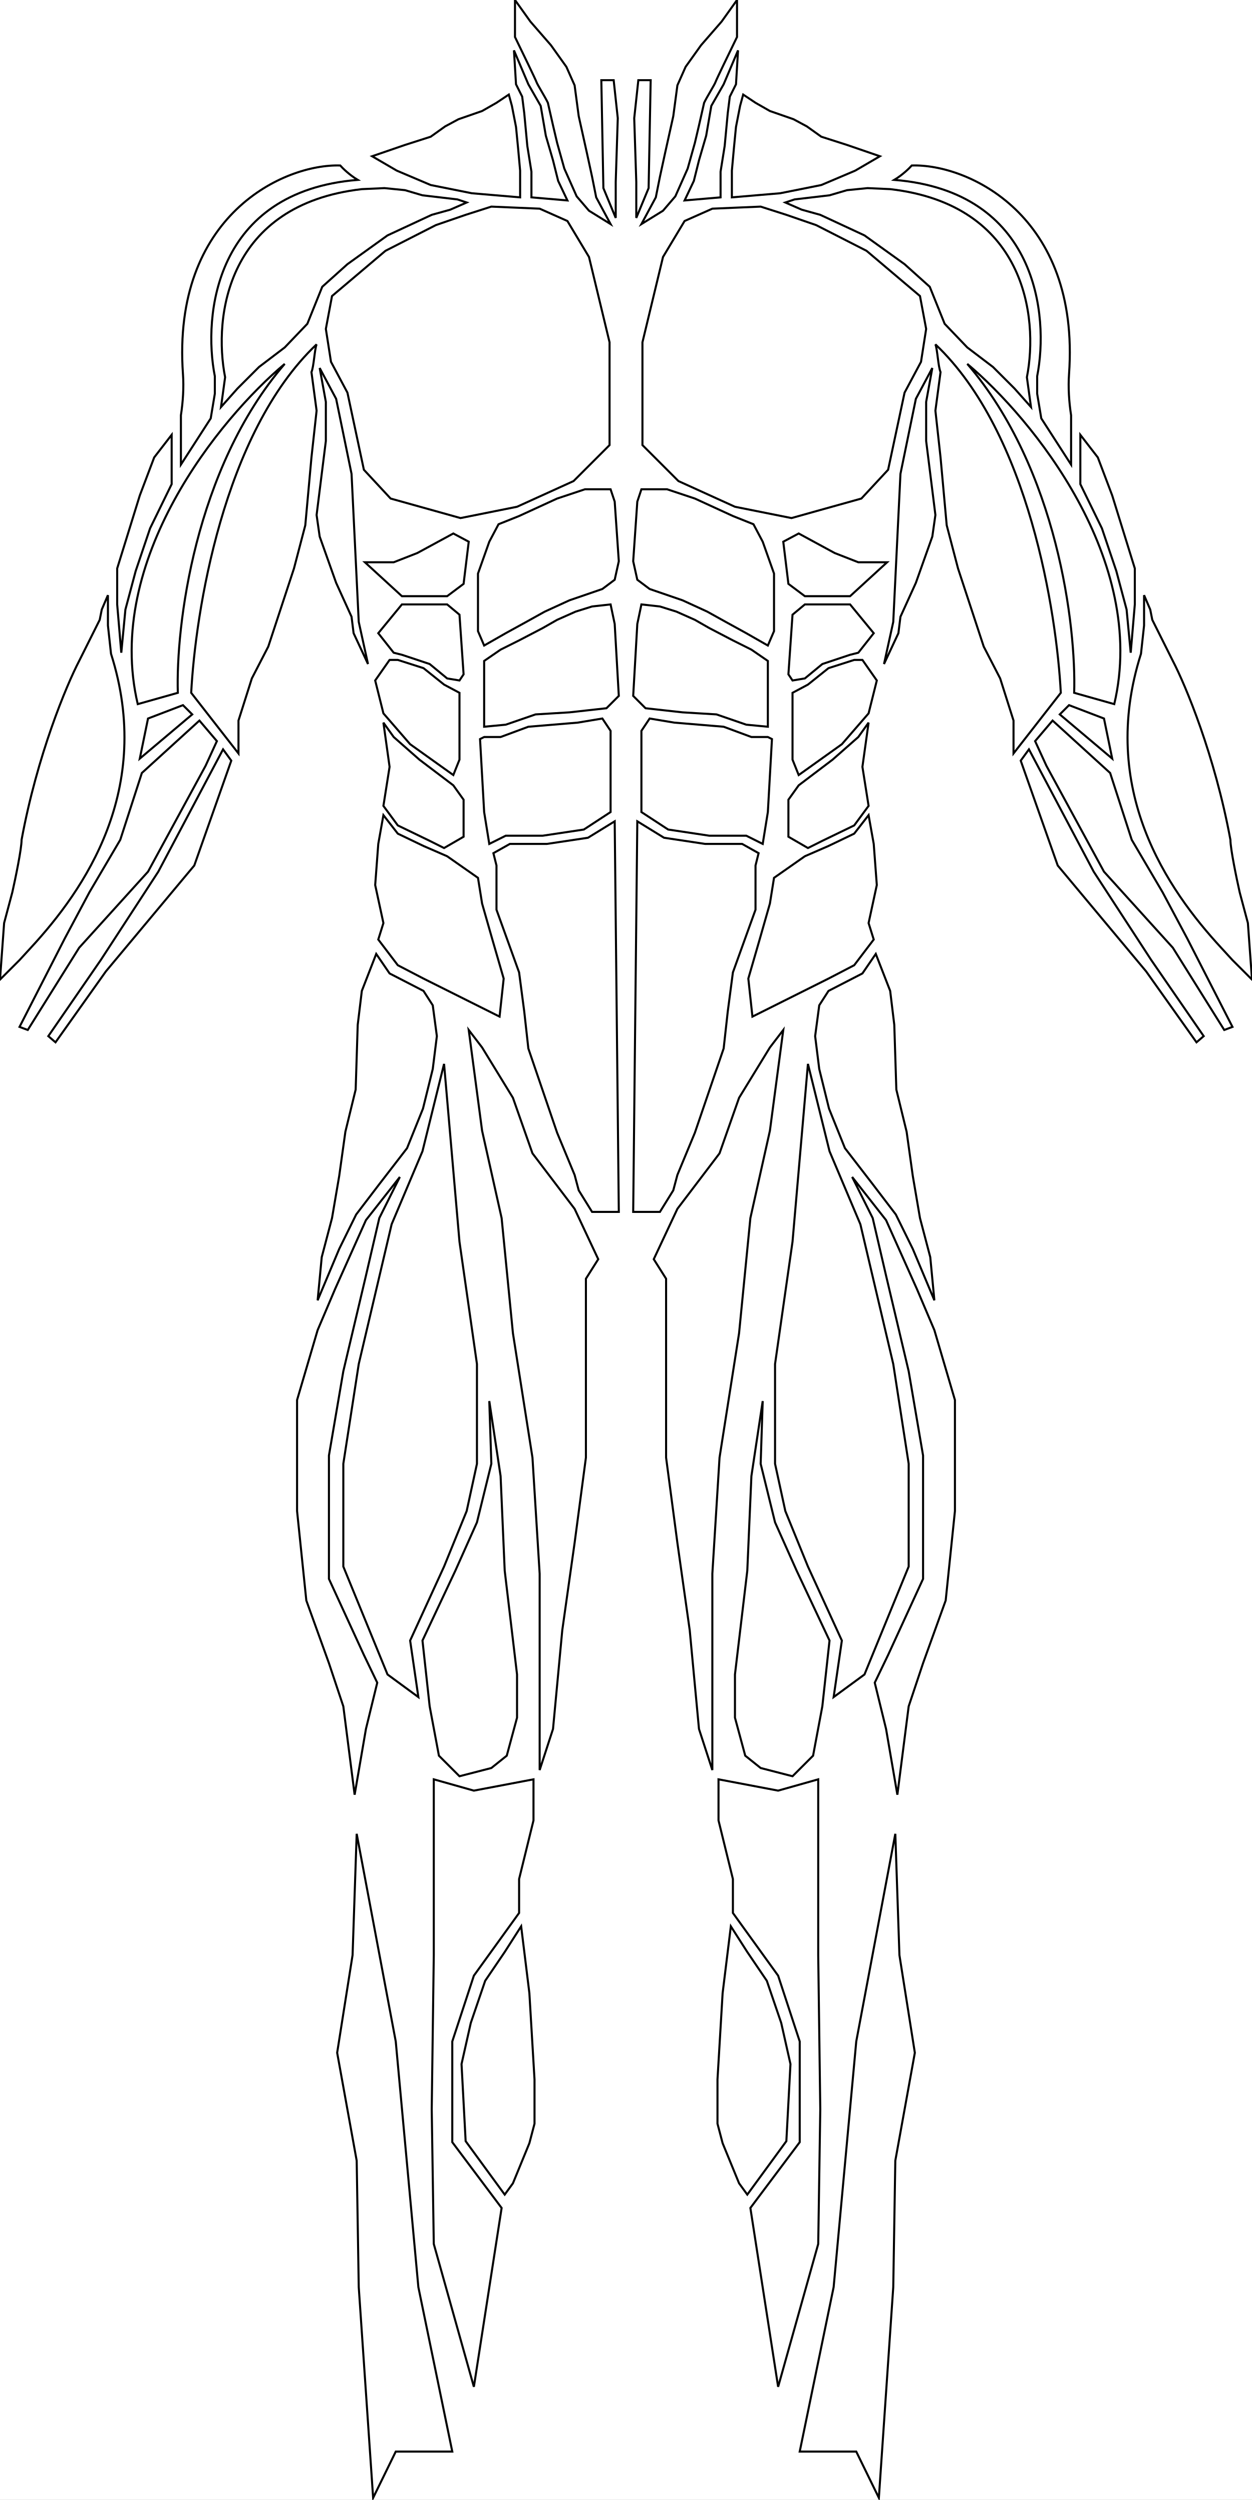 <svg width="609" height="1216" viewBox="0 0 609 1216" fill="none" xmlns="http://www.w3.org/2000/svg">
<rect x="0" y="0" width="609" height="1216" fill="#808080" stroke="none"/>
<g id="Frame 2" clip-path="url(#clip0_1_111)">
<rect width="609" height="1216" fill="white"/>
<g id="adductors">
<path id="adductors_2" d="M374.5 550L381 501L374.5 509.5L359.5 534L350 561L329.5 588L318 612.5L324 622V657V709L329.5 750.5L335.5 793L340 841L346.5 861V807V765.5L350 709L359.5 648.5L365 592.5L374.5 550Z" stroke="black"/>
<path id="adductors_3" d="M234.5 550L228 501L234.5 509.5L249.5 534L259 561L279.5 588L291 612.5L285 622V657V709L279.5 750.5L273.5 793L269 841L262.5 861V807V765.5L259 709L249.5 648.5L244 592.5L234.5 550Z" stroke="black"/>
</g>
<g id="idk">
<g id="idk_2">
<path d="M416.5 993L435.5 892L437.5 951L445 998.5L435.5 1051L434.5 1112.5L427.5 1215L416.5 1192.5H389L405.5 1112.5L416.5 993Z" stroke="black"/>
<path d="M356.5 914V930.5L378.5 961L389 993V1042L365 1074L378.5 1161L398 1091.5L399 1026L398 951V865.5L378.5 871L349.5 865.5V885.5L356.5 914Z" stroke="black"/>
</g>
<g id="idk_3">
<path d="M192.5 993L173.5 892L171.5 951L164 998.5L173.5 1051L174.5 1112.5L181.5 1215L192.5 1192.5H220L203.5 1112.5L192.5 993Z" stroke="black"/>
<path d="M252.5 914V930.5L230.5 961L220 993V1042L244 1074L230.5 1161L211 1091.5L210 1026L211 951V865.5L230.5 871L259.5 865.5V885.5L252.5 914Z" stroke="black"/>
</g>
</g>
<g id="biceps">
<g id="biceps_2">
<path d="M525.5 235.5V211.5L534 222.5L541 241L552 276.5V294L550 317.5L548 296.5L543 277.75L536 257L525.5 235.5Z" stroke="black"/>
<path d="M542 342.5C558.5 272.5 502.167 203.5 470.5 177C514.5 228.2 523.5 305 522.5 337L542 342.5Z" stroke="black"/>
<path d="M455 167.5C500.6 210.7 514 298.5 516 337L493 366.5V350.5L486.5 330L478.5 314.5L466 276.5L460.5 255.5L457.5 222.5L455 199.75L457.5 181C456.333 178.333 456 170 455 167.5Z" stroke="black"/>
</g>
<g id="biceps_3">
<path d="M83.5 235.5V211.5L75 222.5L68 241L57 276.5V294L59 317.5L61 296.5L66 277.75L73 257L83.5 235.5Z" stroke="black"/>
<path d="M67 342.5C50.5 272.5 106.833 203.5 138.5 177C94.5 228.2 85.5 305 86.5 337L67 342.5Z" stroke="black"/>
<path d="M154 167.5C108.4 210.7 95 298.5 93 337L116 366.5V350.5L122.5 330L130.5 314.5L143 276.5L148.5 255.5L151.5 222.5L154 199.75L151.5 181C152.667 178.333 153 170 154 167.5Z" stroke="black"/>
</g>
</g>
<g id="neck">
<path id="neck_2" d="M352 41L359 24.5L358 41L355 47L354 55L352.5 71L350.5 83.5V96L333 97.5L337.5 88L340 78L343.5 66L346 51.5L352 41Z" stroke="black"/>
<path id="neck_3" d="M358.5 18V0L351 10.5L341 22L333.5 32.5L329.5 41.5L327.5 56.5L323.5 74.5L321 86L319 96L312 109L322.5 102.5L328.5 95.5L334.5 82L338 69.5L340 61L342.5 50C343.833 47.167 347.6 41.2 348 40C348.4 38.8 355.167 24.833 358.5 18Z" stroke="black"/>
<path id="neck_4" d="M315.5 91.5L316.5 39H310.5L308.5 57.5L309.5 88.5V97.5V106L315.5 91.5Z" stroke="black"/>
<path id="neck_5" d="M257 41L250 24.5L251 41L254 47L255 55L256.5 71L258.5 83.5V96L276 97.5L271.5 88L269 78L265.5 66L263 51.5L257 41Z" stroke="black"/>
<path id="neck_6" d="M250.5 18V0L258 10.5L268 22L275.5 32.5L279.5 41.5L281.5 56.5L285.5 74.5L288 86L290 96L297 109L286.5 102.5L280.5 95.5L274.5 82L271 69.5L269 61L266.5 50C265.167 47.167 261.4 41.2 261 40C260.6 38.8 253.833 24.833 250.5 18Z" stroke="black"/>
<path id="neck_7" d="M293.5 91.5L292.5 39H298.5L300.5 57.5L299.5 88.5V97.5V106L293.5 91.5Z" stroke="black"/>
</g>
<g id="traps">
<path id="traps_2" d="M367.5 50L361.5 46L360 51.5L358 61.75L357 72L356 83V96L379.5 94L399.5 90L416 83L428 76L412 70.5L399.5 66.5L392.5 61.5L386 58L374.5 54L367.5 50Z" stroke="black"/>
<path id="traps_3" d="M241.5 50L247.5 46L249 51.5L251 61.75L252 72L253 83V96L229.5 94L209.5 90L193 83L181 76L197 70.5L209.5 66.5L216.5 61.5L223 58L234.5 54L241.5 50Z" stroke="black"/>
</g>
<g id="side-delts">
<path id="side-delts_2" d="M521 226V202C520 195.5 519.54 188.485 520 182C525.5 104.5 470.558 79.572 443.5 80.5C442.333 81.833 439 85.1 435 87.5C504.6 93.1 510.333 153.5 504.5 183V191.5L506.5 203.5L521 226Z" stroke="black"/>
<path id="side-delts_3" d="M88 226V202C89 195.5 89.46 188.485 89 182C83.5 104.5 138.442 79.572 165.5 80.5C166.667 81.833 170 85.1 174 87.5C104.4 93.1 98.667 153.5 104.5 183V191.5L102.5 203.5L88 226Z" stroke="black"/>
</g>
<g id="front-delts">
<path id="front-delts_2" d="M422 91.5L433 92C498.5 99.5 505.333 153.833 499.5 183.5L501.5 198L493.5 189L483 178.5L470.5 169L459.5 157.5L452.25 139.5L440 128.5L420.5 114.5L399 104.5L390 102L382 98.5L386.5 97L403.5 95L412 92.5L422 91.5Z" stroke="black"/>
<path id="front-delts_3" d="M187 91.5L176 92C110.5 99.5 103.667 153.833 109.5 183.5L107.5 198L115.5 189L126 178.5L138.5 169L149.5 157.5L156.75 139.5L169 128.5L188.5 114.5L210 104.5L219 102L227 98.5L222.5 97L205.5 95L197 92.5L187 91.5Z" stroke="black"/>
</g>
<g id="forearms">
<g id="forearms_2">
<path d="M559.5 296.5L556.5 289.5V304.25L555 318C534 384 568 432.833 594 461L599.5 467L609 476.5L607 449L603 434C601.5 427.333 598.5 412.9 598.5 408.5C590.9 367.3 576.667 333.333 570.5 321.5L560.5 301.5L559.5 296.5Z" stroke="black"/>
<path d="M541 369L537 349.5L520 343L515.5 347.5L541 369Z" stroke="black"/>
<path d="M550.5 408.5L540 376L512 350.5L503.5 360.5L509 372.5L537 424L570.5 461L595.5 501L599.5 499.5L577.5 456.5L565.5 434L550.5 408.5Z" stroke="black"/>
<path d="M514.5 421L496.5 370L500.5 364.5L532 424L560 467L585.5 504L582 507L557.5 472.5L514.5 421Z" stroke="black"/>
</g>
<g id="forearms_3">
<path d="M49.5 296.5L52.5 289.5V304.25L54 318C75 384 41 432.833 15 461L9.5 467L0 476.5L2 449L6 434C7.5 427.333 10.5 412.9 10.5 408.5C18.1 367.3 32.333 333.333 38.5 321.5L48.5 301.5L49.5 296.5Z" stroke="black"/>
<path d="M68 369L72 349.5L89 343L93.5 347.5L68 369Z" stroke="black"/>
<path d="M58.5 408.5L69 376L97 350.5L105.5 360.5L100 372.5L72 424L38.5 461L13.5 501L9.5 499.5L31.5 456.5L43.5 434L58.5 408.5Z" stroke="black"/>
<path d="M94.5 421L112.5 370L108.5 364.5L77 424L49 467L23.5 504L27 507L51.5 472.5L94.5 421Z" stroke="black"/>
</g>
</g>
<g id="chest">
<path id="chest_2" d="M346.5 101.5L370 100.5L382.5 104.5L397 109.5L421.5 122L447.5 144L450.5 160L448 176L440 191L432 228.5L419 242.5L397.5 248.5L385 252L357.5 246.5L330 234L312.5 216.5V166.5L322.5 125L333 107.5L346.5 101.5Z" stroke="black"/>
<path id="chest_3" d="M262.5 101.5L239 100.5L226.5 104.5L212 109.5L187.5 122L161.5 144L158.5 160L161 176L169 191L177 228.5L190 242.5L211.5 248.5L224 252L251.5 246.5L279 234L296.5 216.5V166.5L286.5 125L276 107.5L262.5 101.5Z" stroke="black"/>
</g>
<g id="lats">
<path id="lats_2" d="M434.5 302.5L438 230.5L445.5 194L453.5 179L450.5 195.5V214.5L455 250.5L453.5 261L445.5 283.5L438 300L437 308L430 323L434.5 302.5Z" stroke="black"/>
<path id="lats_3" d="M174.5 302.5L171 230.5L163.5 194L155.5 179L158.5 195.5V214.5L154 250.5L155.5 261L163.5 283.5L171 300L172 308L179 323L174.5 302.5Z" stroke="black"/>
</g>
<g id="abs">
<g id="abs_2">
<path d="M310 244L312 238H324.5L338 242.5L356.5 251L366.5 255L371 263.5L376.5 279V290.5V307L373.5 314L363 308L353 302.5L344 297.5L332 292L316 286.5L310 282L308 273L310 244Z" stroke="black"/>
<path d="M373.5 353.5V321.5L365.5 316L356.5 311.5L345 305.5L338 301.5L329 297.5L321 295L312 294L310 303.5L308 338.5L314 344.5L332 346.5L348.5 347.5L363 352.5L373.5 353.5Z" stroke="black"/>
<path d="M365.5 358.5H373.5L375.5 359.5L373.5 395L371 410.5L363 406.5H345L325 403.5L312 395V386.5V355.5L316 349.5L328 351.5L352 353.5L365.5 358.5Z" stroke="black"/>
<path d="M367.5 421L369 415L361 410.5H343L323 407.5L310 399.5L308 589.5H321L327.5 579L329.5 571.5L338 551L352 510L354 492L356.5 473L367.5 442.5V438.5V421Z" stroke="black"/>
</g>
<g id="abs_3">
<path d="M299 244L297 238H284.5L271 242.5L252.5 251L242.5 255L238 263.5L232.5 279V290.5V307L235.5 314L246 308L256 302.5L265 297.5L277 292L293 286.5L299 282L301 273L299 244Z" stroke="black"/>
<path d="M235.5 353.5V321.5L243.5 316L252.5 311.5L264 305.5L271 301.5L280 297.5L288 295L297 294L299 303.5L301 338.5L295 344.5L277 346.5L260.5 347.5L246 352.5L235.5 353.5Z" stroke="black"/>
<path d="M243.5 358.5H235.5L233.5 359.5L235.5 395L238 410.5L246 406.5H264L284 403.5L297 395V386.5V355.5L293 349.5L281 351.5L257 353.5L243.5 358.5Z" stroke="black"/>
<path d="M241.5 421L240 415L248 410.5H266L286 407.5L299 399.5L301 589.5H288L281.5 579L279.5 571.5L271 551L257 510L255 492L252.5 473L241.5 442.5V438.5V421Z" stroke="black"/>
</g>
</g>
<g id="obligues">
<g id="obligues_2">
<path d="M381 263.5L388.5 259.5L406 269L417.5 273.5H431.5L413.5 290H391.5L383.5 284L381 263.5Z" stroke="black"/>
<path d="M385.5 299L391.5 294H413.5L425 308L417.5 317.5L413.5 318.5L400 323L391.5 330L385.5 331L383.5 328L385.5 299Z" stroke="black"/>
<path d="M426.5 331L419.5 321H415.5L403 325L393 333L385.5 337V369.5L388.5 377L409.5 362L422.5 347L426.5 331Z" stroke="black"/>
<path d="M419.5 373L422.5 351.5L417.5 358.5L405 369.5L388.5 382L383.5 389V407L393 412.5L400 409L415.5 401.5L422.5 392L419.5 373Z" stroke="black"/>
<path d="M425 410.5L422.5 396.5L415.5 405.5L403 411.5L391.5 416.5L376.5 427L374.5 439.5L369.5 457L364 476L366 494.5L381 487L403 476L415.5 469.5L425 457L422.5 449L426.5 430.5L425 410.5Z" stroke="black"/>
</g>
<g id="obligues_3">
<path d="M228 263.5L220.5 259.5L203 269L191.5 273.5H177.5L195.5 290H217.5L225.5 284L228 263.5Z" stroke="black"/>
<path d="M223.5 299L217.5 294H195.5L184 308L191.5 317.5L195.5 318.5L209 323L217.5 330L223.5 331L225.5 328L223.5 299Z" stroke="black"/>
<path d="M182.5 331L189.5 321H193.5L206 325L216 333L223.5 337V369.5L220.5 377L199.5 362L186.5 347L182.5 331Z" stroke="black"/>
<path d="M189.5 373L186.5 351.5L191.5 358.5L204 369.5L220.5 382L225.5 389V407L216 412.5L209 409L193.5 401.5L186.5 392L189.5 373Z" stroke="black"/>
<path d="M184 410.5L186.5 396.5L193.5 405.5L206 411.5L217.5 416.5L232.5 427L234.5 439.5L239.5 457L245 476L243 494.5L228 487L206 476L193.5 469.5L184 457L186.5 449L182.5 430.5L184 410.5Z" stroke="black"/>
</g>
</g>
<g id="quads">
<g id="quads_2">
<path d="M431 593.5L414.5 572.5L424.5 592.5L431 620.5L442 667L449 708V768L432 805L425.5 818.5L431 841L436.5 873L442 830L449 809L460 778.5L464.5 735V681L454.5 647L446 627L431 593.5Z" stroke="black"/>
<path d="M403.5 560L393 517.5L385.5 604L377 663.5V712L382 735L393 762L409.5 798L405.5 825.5L420.5 814.5L442 762V712L434.5 663.5L418.5 595.5L403.5 560Z" stroke="black"/>
<path d="M365.5 718L371 681.5L370 712L377 740.5L387.5 764L403.5 798L400 830L395.5 854L385.5 864L370 860L362.5 854L357.5 835.5V814.5L363.5 764L365.5 718Z" stroke="black"/>
</g>
<g id="quads_3">
<path d="M178 593.5L194.5 572.5L184.5 592.5L178 620.5L167 667L160 708V768L177 805L183.5 818.5L178 841L172.5 873L167 830L160 809L149 778.5L144.5 735V681L154.5 647L163 627L178 593.5Z" stroke="black"/>
<path d="M205.5 560L216 517.5L223.5 604L232 663.5V712L227 735L216 762L199.5 798L203.5 825.5L188.5 814.5L167 762V712L174.5 663.5L190.5 595.5L205.5 560Z" stroke="black"/>
<path d="M243.5 718L238 681.5L239 712L232 740.5L221.5 764L205.5 798L209 830L213.5 854L223.5 864L239 860L246.5 854L251.5 835.5V814.5L245.5 764L243.5 718Z" stroke="black"/>
</g>
</g>
<g id="calves">
<path id="calves_2" d="M363.5 949.5L355.5 937L351.5 969.5L349 1011.5V1033L351.5 1042.5L359.5 1062L363.5 1067.5L382.5 1041.5L384.5 1004L380 984L373 963.5L363.5 949.5Z" stroke="black"/>
<path id="calves_3" d="M245.5 949.5L253.5 937L257.5 969.5L260 1011.5V1033L257.5 1042.5L249.5 1062L245.5 1067.5L226.5 1041.5L224.5 1004L229 984L236 963.5L245.5 949.5Z" stroke="black"/>
</g>
<g id="abductors">
<path id="abductors_2" d="M212.5 504L210.5 489L206 482L189.5 473.5L183 464L176 482L174 498.5L173 530L168 550.5L165 572L161.5 592.5L156.5 611.5L154.5 632.5L165 607.5L173.25 590.75L184.5 576L198 558.5L205.75 539.25L210.5 520L212.5 504Z" stroke="black"/>
<path id="abductors_3" d="M396.5 504L398.5 489L403 482L419.5 473.5L426 464L433 482L435 498.5L436 530L441 550.5L444 572L447.5 592.5L452.5 611.5L454.5 632.5L444 607.5L435.75 590.75L424.5 576L411 558.5L403.25 539.25L398.5 520L396.5 504Z" stroke="black"/>
</g>
</g>
<defs>
<clipPath id="clip0_1_111">
<rect width="609" height="1216" fill="white"/>
</clipPath>
</defs>
</svg>
